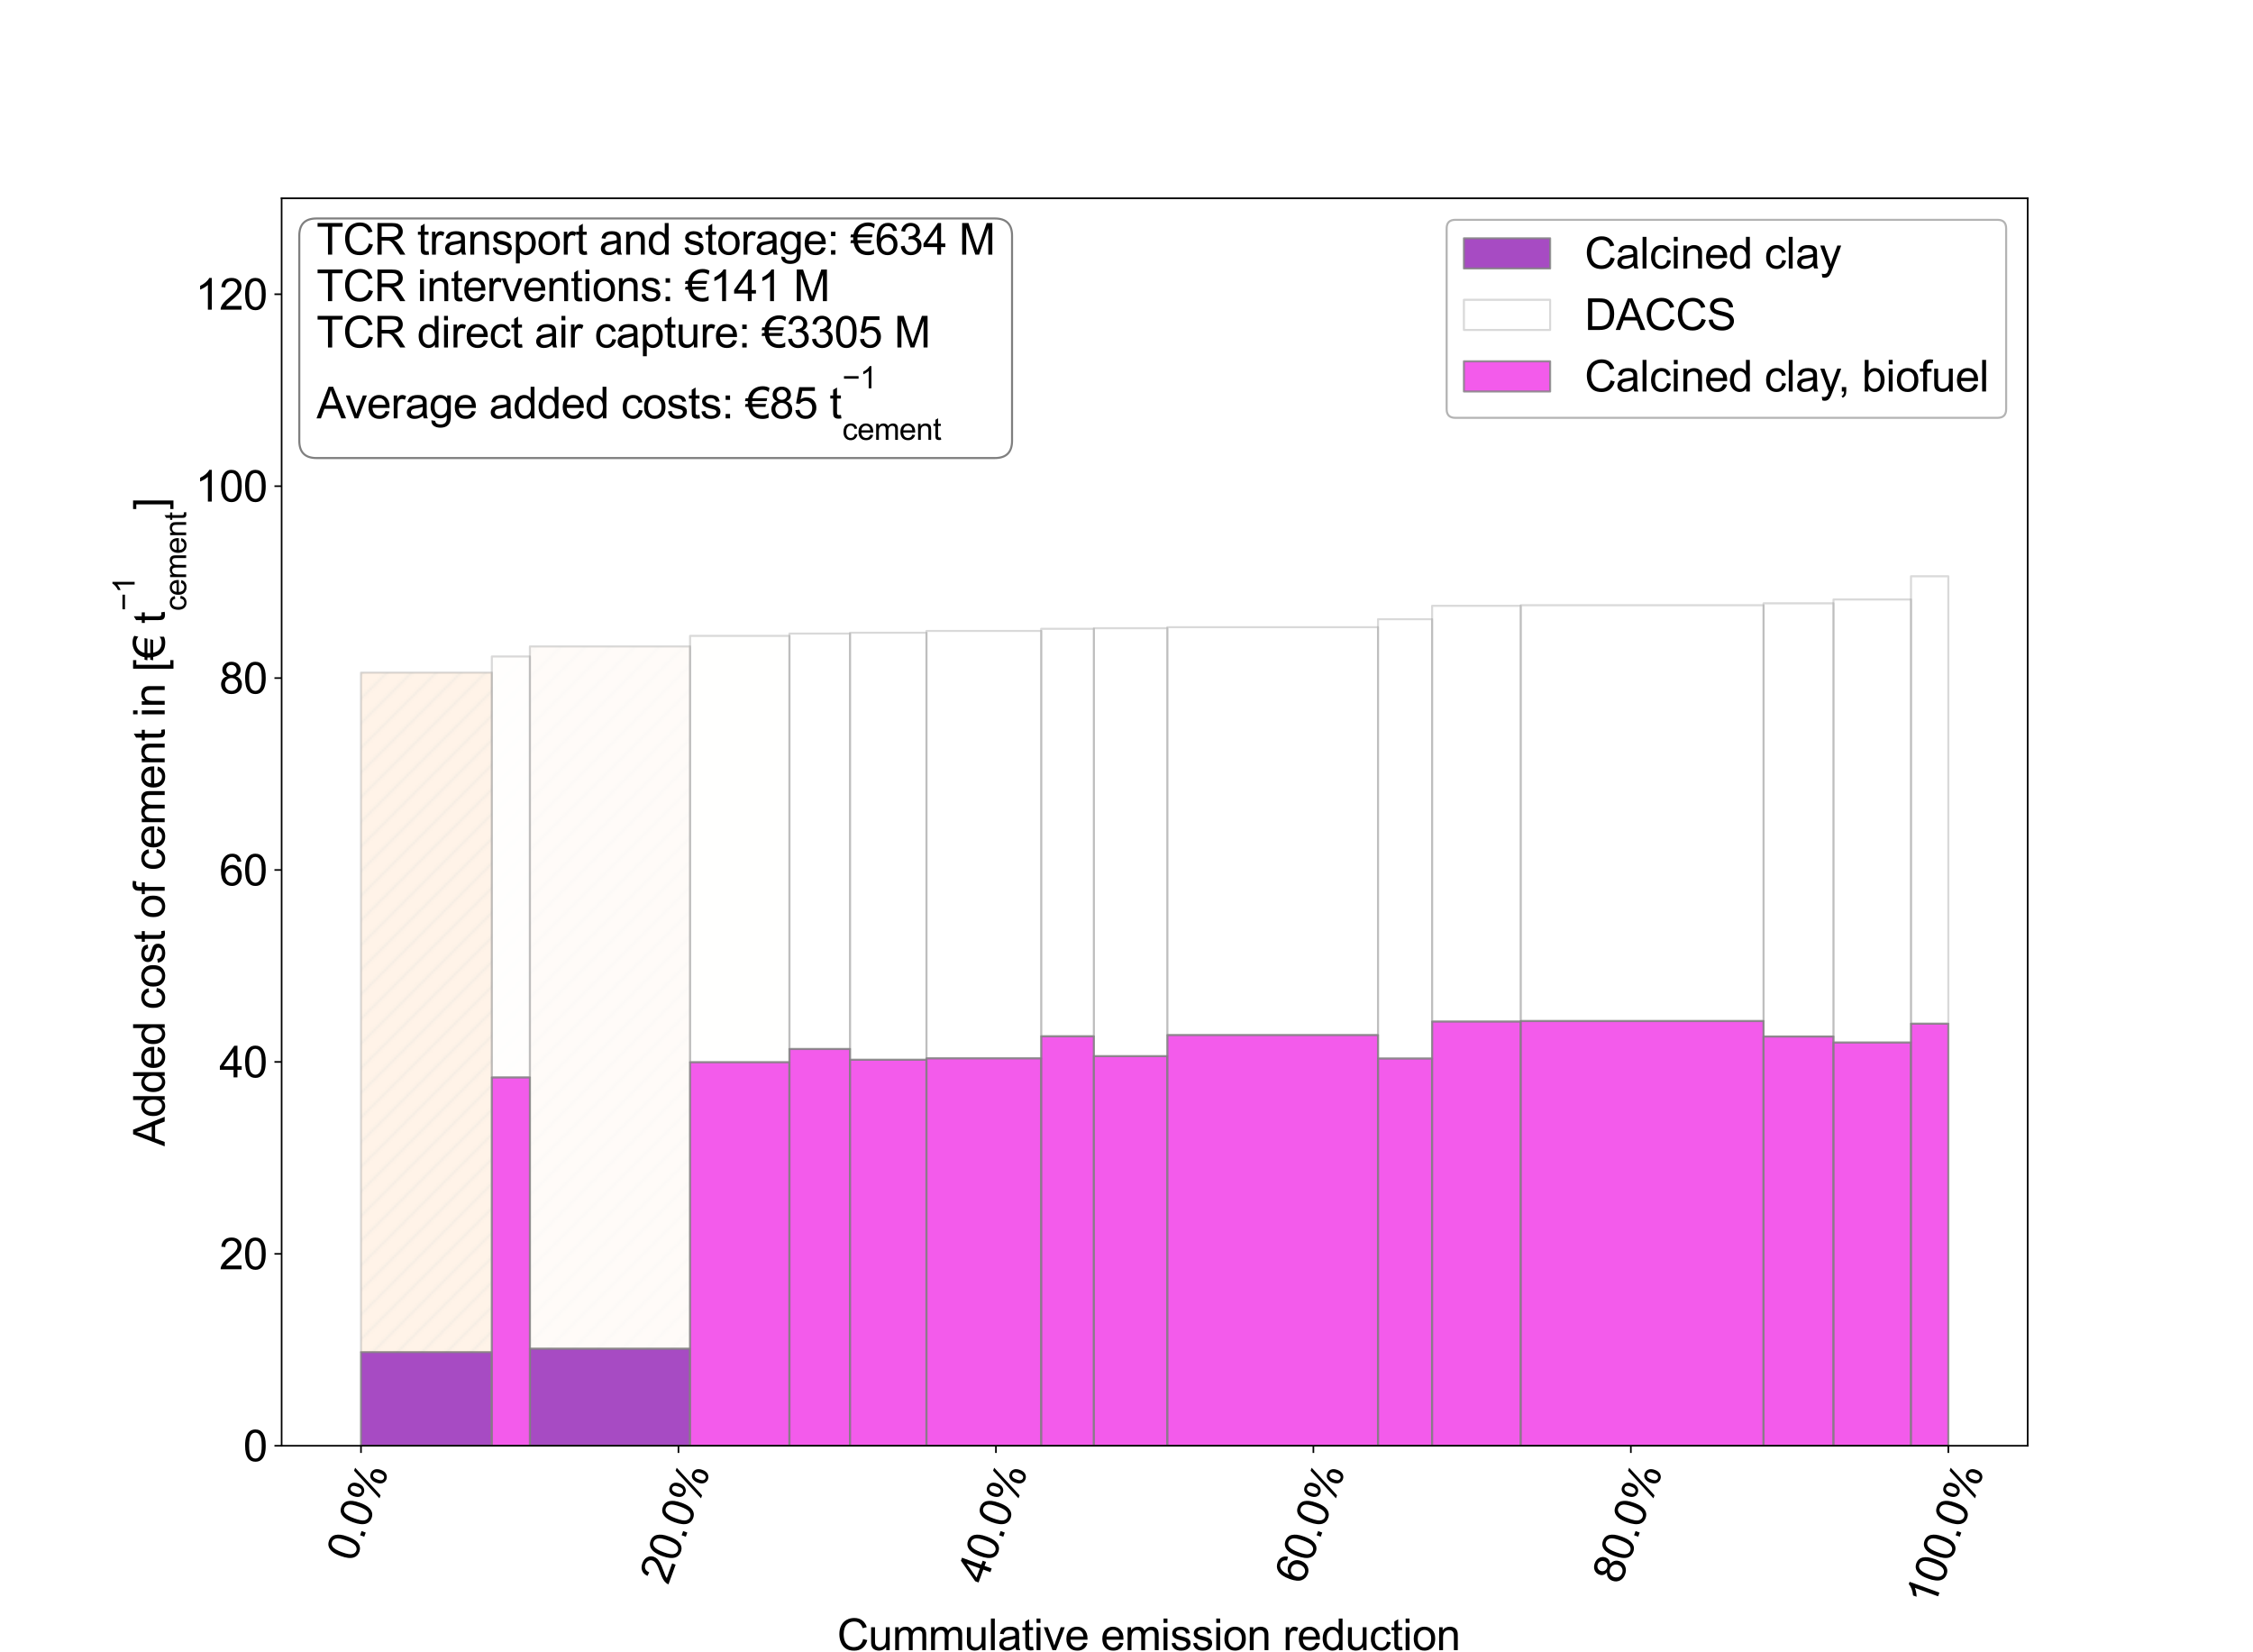 <?xml version="1.0" encoding="utf-8" standalone="no"?>
<!DOCTYPE svg PUBLIC "-//W3C//DTD SVG 1.1//EN"
  "http://www.w3.org/Graphics/SVG/1.1/DTD/svg11.dtd">
<svg xmlns:xlink="http://www.w3.org/1999/xlink" width="1097.28pt" height="804.672pt" viewBox="0 0 1097.28 804.672" xmlns="http://www.w3.org/2000/svg" version="1.1">
 <defs>
  <style type="text/css">*{stroke-linejoin: round; stroke-linecap: butt}</style>
 </defs>
 <g id="figure_1">
  <g id="patch_1">
   <path d="M 0 804.672 
L 1097.28 804.672 
L 1097.28 0 
L 0 0 
L 0 804.672 
z
" style="fill: none"/>
  </g>
  <g id="axes_1">
   <g id="patch_2">
    <path d="M 137.16 704.088 
L 987.552 704.088 
L 987.552 96.561 
L 137.16 96.561 
L 137.16 704.088 
z
" style="fill: none"/>
   </g>
   <g id="patch_3">
    <path d="M 175.814 704.088 
L 239.547 704.088 
L 239.547 658.451 
L 175.814 658.451 
z
" clip-path="url(#p63416caca7)" style="fill: #911eb4; opacity: 0.8; stroke: #808080; stroke-linejoin: miter"/>
   </g>
   <g id="patch_4">
    <path d="M 258.074 704.088 
L 336.092 704.088 
L 336.092 656.805 
L 258.074 656.805 
z
" clip-path="url(#p63416caca7)" style="fill: #911eb4; opacity: 0.8; stroke: #808080; stroke-linejoin: miter"/>
   </g>
   <g id="patch_5">
    <path d="M 175.814 658.451 
L 239.547 658.451 
L 239.547 327.567 
L 175.814 327.567 
z
" clip-path="url(#p63416caca7)" style="fill: url(#h68e47bbf01); opacity: 0.3; stroke: #808080; stroke-linejoin: miter"/>
   </g>
   <g id="patch_6">
    <path d="M 258.074 656.805 
L 336.092 656.805 
L 336.092 314.817 
L 258.074 314.817 
z
" clip-path="url(#p63416caca7)" style="fill: url(#h68e47bbf01); opacity: 0.3; stroke: #808080; stroke-linejoin: miter"/>
   </g>
   <g id="patch_7">
    <path d="M 239.547 704.088 
L 258.074 704.088 
L 258.074 524.713 
L 239.547 524.713 
z
" clip-path="url(#p63416caca7)" style="fill: #f032e6; opacity: 0.8; stroke: #808080; stroke-linejoin: miter"/>
   </g>
   <g id="patch_8">
    <path d="M 336.092 704.088 
L 384.482 704.088 
L 384.482 517.294 
L 336.092 517.294 
z
" clip-path="url(#p63416caca7)" style="fill: #f032e6; opacity: 0.8; stroke: #808080; stroke-linejoin: miter"/>
   </g>
   <g id="patch_9">
    <path d="M 384.482 704.088 
L 413.986 704.088 
L 413.986 510.854 
L 384.482 510.854 
z
" clip-path="url(#p63416caca7)" style="fill: #f032e6; opacity: 0.8; stroke: #808080; stroke-linejoin: miter"/>
   </g>
   <g id="patch_10">
    <path d="M 413.986 704.088 
L 451.229 704.088 
L 451.229 516.107 
L 413.986 516.107 
z
" clip-path="url(#p63416caca7)" style="fill: #f032e6; opacity: 0.8; stroke: #808080; stroke-linejoin: miter"/>
   </g>
   <g id="patch_11">
    <path d="M 451.229 704.088 
L 507.112 704.088 
L 507.112 515.409 
L 451.229 515.409 
z
" clip-path="url(#p63416caca7)" style="fill: #f032e6; opacity: 0.8; stroke: #808080; stroke-linejoin: miter"/>
   </g>
   <g id="patch_12">
    <path d="M 507.112 704.088 
L 532.757 704.088 
L 532.757 504.679 
L 507.112 504.679 
z
" clip-path="url(#p63416caca7)" style="fill: #f032e6; opacity: 0.8; stroke: #808080; stroke-linejoin: miter"/>
   </g>
   <g id="patch_13">
    <path d="M 532.757 704.088 
L 568.539 704.088 
L 568.539 514.353 
L 532.757 514.353 
z
" clip-path="url(#p63416caca7)" style="fill: #f032e6; opacity: 0.8; stroke: #808080; stroke-linejoin: miter"/>
   </g>
   <g id="patch_14">
    <path d="M 568.539 704.088 
L 671.146 704.088 
L 671.146 504.079 
L 568.539 504.079 
z
" clip-path="url(#p63416caca7)" style="fill: #f032e6; opacity: 0.8; stroke: #808080; stroke-linejoin: miter"/>
   </g>
   <g id="patch_15">
    <path d="M 671.146 704.088 
L 697.485 704.088 
L 697.485 515.492 
L 671.146 515.492 
z
" clip-path="url(#p63416caca7)" style="fill: #f032e6; opacity: 0.8; stroke: #808080; stroke-linejoin: miter"/>
   </g>
   <g id="patch_16">
    <path d="M 697.485 704.088 
L 740.646 704.088 
L 740.646 497.489 
L 697.485 497.489 
z
" clip-path="url(#p63416caca7)" style="fill: #f032e6; opacity: 0.8; stroke: #808080; stroke-linejoin: miter"/>
   </g>
   <g id="patch_17">
    <path d="M 740.646 704.088 
L 858.903 704.088 
L 858.903 497.247 
L 740.646 497.247 
z
" clip-path="url(#p63416caca7)" style="fill: #f032e6; opacity: 0.8; stroke: #808080; stroke-linejoin: miter"/>
   </g>
   <g id="patch_18">
    <path d="M 858.903 704.088 
L 892.97 704.088 
L 892.97 504.781 
L 858.903 504.781 
z
" clip-path="url(#p63416caca7)" style="fill: #f032e6; opacity: 0.8; stroke: #808080; stroke-linejoin: miter"/>
   </g>
   <g id="patch_19">
    <path d="M 892.97 704.088 
L 930.714 704.088 
L 930.714 507.699 
L 892.97 507.699 
z
" clip-path="url(#p63416caca7)" style="fill: #f032e6; opacity: 0.8; stroke: #808080; stroke-linejoin: miter"/>
   </g>
   <g id="patch_20">
    <path d="M 930.714 704.088 
L 948.898 704.088 
L 948.898 498.543 
L 930.714 498.543 
z
" clip-path="url(#p63416caca7)" style="fill: #f032e6; opacity: 0.8; stroke: #808080; stroke-linejoin: miter"/>
   </g>
   <g id="patch_21">
    <path d="M 239.547 524.713 
L 258.074 524.713 
L 258.074 319.71 
L 239.547 319.71 
z
" clip-path="url(#p63416caca7)" style="fill: url(#h68e47bbf01); opacity: 0.3; stroke: #808080; stroke-linejoin: miter"/>
   </g>
   <g id="patch_22">
    <path d="M 336.092 517.294 
L 384.482 517.294 
L 384.482 309.659 
L 336.092 309.659 
z
" clip-path="url(#p63416caca7)" style="fill: url(#h68e47bbf01); opacity: 0.3; stroke: #808080; stroke-linejoin: miter"/>
   </g>
   <g id="patch_23">
    <path d="M 384.482 510.854 
L 413.986 510.854 
L 413.986 308.56 
L 384.482 308.56 
z
" clip-path="url(#p63416caca7)" style="fill: url(#h68e47bbf01); opacity: 0.3; stroke: #808080; stroke-linejoin: miter"/>
   </g>
   <g id="patch_24">
    <path d="M 413.986 516.107 
L 451.229 516.107 
L 451.229 308.156 
L 413.986 308.156 
z
" clip-path="url(#p63416caca7)" style="fill: url(#h68e47bbf01); opacity: 0.3; stroke: #808080; stroke-linejoin: miter"/>
   </g>
   <g id="patch_25">
    <path d="M 451.229 515.409 
L 507.112 515.409 
L 507.112 307.273 
L 451.229 307.273 
z
" clip-path="url(#p63416caca7)" style="fill: url(#h68e47bbf01); opacity: 0.3; stroke: #808080; stroke-linejoin: miter"/>
   </g>
   <g id="patch_26">
    <path d="M 507.112 504.679 
L 532.757 504.679 
L 532.757 306.204 
L 507.112 306.204 
z
" clip-path="url(#p63416caca7)" style="fill: url(#h68e47bbf01); opacity: 0.3; stroke: #808080; stroke-linejoin: miter"/>
   </g>
   <g id="patch_27">
    <path d="M 532.757 514.353 
L 568.539 514.353 
L 568.539 305.936 
L 532.757 305.936 
z
" clip-path="url(#p63416caca7)" style="fill: url(#h68e47bbf01); opacity: 0.3; stroke: #808080; stroke-linejoin: miter"/>
   </g>
   <g id="patch_28">
    <path d="M 568.539 504.079 
L 671.146 504.079 
L 671.146 305.445 
L 568.539 305.445 
z
" clip-path="url(#p63416caca7)" style="fill: url(#h68e47bbf01); opacity: 0.3; stroke: #808080; stroke-linejoin: miter"/>
   </g>
   <g id="patch_29">
    <path d="M 671.146 515.492 
L 697.485 515.492 
L 697.485 301.559 
L 671.146 301.559 
z
" clip-path="url(#p63416caca7)" style="fill: url(#h68e47bbf01); opacity: 0.3; stroke: #808080; stroke-linejoin: miter"/>
   </g>
   <g id="patch_30">
    <path d="M 697.485 497.489 
L 740.646 497.489 
L 740.646 295.046 
L 697.485 295.046 
z
" clip-path="url(#p63416caca7)" style="fill: url(#h68e47bbf01); opacity: 0.3; stroke: #808080; stroke-linejoin: miter"/>
   </g>
   <g id="patch_31">
    <path d="M 740.646 497.247 
L 858.903 497.247 
L 858.903 294.739 
L 740.646 294.739 
z
" clip-path="url(#p63416caca7)" style="fill: url(#h68e47bbf01); opacity: 0.3; stroke: #808080; stroke-linejoin: miter"/>
   </g>
   <g id="patch_32">
    <path d="M 858.903 504.781 
L 892.97 504.781 
L 892.97 293.823 
L 858.903 293.823 
z
" clip-path="url(#p63416caca7)" style="fill: url(#h68e47bbf01); opacity: 0.3; stroke: #808080; stroke-linejoin: miter"/>
   </g>
   <g id="patch_33">
    <path d="M 892.97 507.699 
L 930.714 507.699 
L 930.714 291.949 
L 892.97 291.949 
z
" clip-path="url(#p63416caca7)" style="fill: url(#h68e47bbf01); opacity: 0.3; stroke: #808080; stroke-linejoin: miter"/>
   </g>
   <g id="patch_34">
    <path d="M 930.714 498.543 
L 948.898 498.543 
L 948.898 280.639 
L 930.714 280.639 
z
" clip-path="url(#p63416caca7)" style="fill: url(#h68e47bbf01); opacity: 0.3; stroke: #808080; stroke-linejoin: miter"/>
   </g>
   <g id="matplotlib.axis_1">
    <g id="xtick_1">
     <g id="line2d_1">
      <defs>
       <path id="m5bb2eaa122" d="M 0 0 
L 0 3.5 
" style="stroke: #000000; stroke-width: 0.8"/>
      </defs>
      <g>
       <use xlink:href="#m5bb2eaa122" x="175.814" y="704.088" style="stroke: #000000; stroke-width: 0.8"/>
      </g>
     </g>
     <g id="text_1">
      <!-- 0.0% -->
      <g transform="translate(172.73 761.206)rotate(-70)scale(0.21 -0.21)">
       <defs>
        <path id="ArialMT-30" d="M 266 2259 
Q 266 3072 433 3567 
Q 600 4063 929 4331 
Q 1259 4600 1759 4600 
Q 2128 4600 2406 4451 
Q 2684 4303 2865 4023 
Q 3047 3744 3150 3342 
Q 3253 2941 3253 2259 
Q 3253 1453 3087 958 
Q 2922 463 2592 192 
Q 2263 -78 1759 -78 
Q 1097 -78 719 397 
Q 266 969 266 2259 
z
M 844 2259 
Q 844 1131 1108 757 
Q 1372 384 1759 384 
Q 2147 384 2411 759 
Q 2675 1134 2675 2259 
Q 2675 3391 2411 3762 
Q 2147 4134 1753 4134 
Q 1366 4134 1134 3806 
Q 844 3388 844 2259 
z
" transform="scale(0.016)"/>
        <path id="ArialMT-2e" d="M 581 0 
L 581 641 
L 1222 641 
L 1222 0 
L 581 0 
z
" transform="scale(0.016)"/>
        <path id="ArialMT-25" d="M 372 3481 
Q 372 3972 619 4315 
Q 866 4659 1334 4659 
Q 1766 4659 2048 4351 
Q 2331 4044 2331 3447 
Q 2331 2866 2045 2552 
Q 1759 2238 1341 2238 
Q 925 2238 648 2547 
Q 372 2856 372 3481 
z
M 1350 4272 
Q 1141 4272 1002 4090 
Q 863 3909 863 3425 
Q 863 2984 1003 2804 
Q 1144 2625 1350 2625 
Q 1563 2625 1702 2806 
Q 1841 2988 1841 3469 
Q 1841 3913 1700 4092 
Q 1559 4272 1350 4272 
z
M 1353 -169 
L 3859 4659 
L 4316 4659 
L 1819 -169 
L 1353 -169 
z
M 3334 1075 
Q 3334 1569 3581 1911 
Q 3828 2253 4300 2253 
Q 4731 2253 5014 1945 
Q 5297 1638 5297 1041 
Q 5297 459 5011 145 
Q 4725 -169 4303 -169 
Q 3888 -169 3611 142 
Q 3334 453 3334 1075 
z
M 4316 1866 
Q 4103 1866 3964 1684 
Q 3825 1503 3825 1019 
Q 3825 581 3965 400 
Q 4106 219 4313 219 
Q 4528 219 4667 400 
Q 4806 581 4806 1063 
Q 4806 1506 4665 1686 
Q 4525 1866 4316 1866 
z
" transform="scale(0.016)"/>
       </defs>
       <use xlink:href="#ArialMT-30"/>
       <use xlink:href="#ArialMT-2e" x="55.615"/>
       <use xlink:href="#ArialMT-30" x="83.398"/>
       <use xlink:href="#ArialMT-25" x="139.014"/>
      </g>
     </g>
    </g>
    <g id="xtick_2">
     <g id="line2d_2">
      <g>
       <use xlink:href="#m5bb2eaa122" x="330.431" y="704.088" style="stroke: #000000; stroke-width: 0.8"/>
      </g>
     </g>
     <g id="text_2">
      <!-- 20.0% -->
      <g transform="translate(325.35 772.18)rotate(-70)scale(0.21 -0.21)">
       <defs>
        <path id="ArialMT-32" d="M 3222 541 
L 3222 0 
L 194 0 
Q 188 203 259 391 
Q 375 700 629 1000 
Q 884 1300 1366 1694 
Q 2113 2306 2375 2664 
Q 2638 3022 2638 3341 
Q 2638 3675 2398 3904 
Q 2159 4134 1775 4134 
Q 1369 4134 1125 3890 
Q 881 3647 878 3216 
L 300 3275 
Q 359 3922 746 4261 
Q 1134 4600 1788 4600 
Q 2447 4600 2831 4234 
Q 3216 3869 3216 3328 
Q 3216 3053 3103 2787 
Q 2991 2522 2730 2228 
Q 2469 1934 1863 1422 
Q 1356 997 1212 845 
Q 1069 694 975 541 
L 3222 541 
z
" transform="scale(0.016)"/>
       </defs>
       <use xlink:href="#ArialMT-32"/>
       <use xlink:href="#ArialMT-30" x="55.615"/>
       <use xlink:href="#ArialMT-2e" x="111.23"/>
       <use xlink:href="#ArialMT-30" x="139.014"/>
       <use xlink:href="#ArialMT-25" x="194.629"/>
      </g>
     </g>
    </g>
    <g id="xtick_3">
     <g id="line2d_3">
      <g>
       <use xlink:href="#m5bb2eaa122" x="485.048" y="704.088" style="stroke: #000000; stroke-width: 0.8"/>
      </g>
     </g>
     <g id="text_3">
      <!-- 40.0% -->
      <g transform="translate(479.967 772.18)rotate(-70)scale(0.21 -0.21)">
       <defs>
        <path id="ArialMT-34" d="M 2069 0 
L 2069 1097 
L 81 1097 
L 81 1613 
L 2172 4581 
L 2631 4581 
L 2631 1613 
L 3250 1613 
L 3250 1097 
L 2631 1097 
L 2631 0 
L 2069 0 
z
M 2069 1613 
L 2069 3678 
L 634 1613 
L 2069 1613 
z
" transform="scale(0.016)"/>
       </defs>
       <use xlink:href="#ArialMT-34"/>
       <use xlink:href="#ArialMT-30" x="55.615"/>
       <use xlink:href="#ArialMT-2e" x="111.23"/>
       <use xlink:href="#ArialMT-30" x="139.014"/>
       <use xlink:href="#ArialMT-25" x="194.629"/>
      </g>
     </g>
    </g>
    <g id="xtick_4">
     <g id="line2d_4">
      <g>
       <use xlink:href="#m5bb2eaa122" x="639.664" y="704.088" style="stroke: #000000; stroke-width: 0.8"/>
      </g>
     </g>
     <g id="text_4">
      <!-- 60.0% -->
      <g transform="translate(634.584 772.18)rotate(-70)scale(0.21 -0.21)">
       <defs>
        <path id="ArialMT-36" d="M 3184 3459 
L 2625 3416 
Q 2550 3747 2413 3897 
Q 2184 4138 1850 4138 
Q 1581 4138 1378 3988 
Q 1113 3794 959 3422 
Q 806 3050 800 2363 
Q 1003 2672 1297 2822 
Q 1591 2972 1913 2972 
Q 2475 2972 2870 2558 
Q 3266 2144 3266 1488 
Q 3266 1056 3080 686 
Q 2894 316 2569 119 
Q 2244 -78 1831 -78 
Q 1128 -78 684 439 
Q 241 956 241 2144 
Q 241 3472 731 4075 
Q 1159 4600 1884 4600 
Q 2425 4600 2770 4297 
Q 3116 3994 3184 3459 
z
M 888 1484 
Q 888 1194 1011 928 
Q 1134 663 1356 523 
Q 1578 384 1822 384 
Q 2178 384 2434 671 
Q 2691 959 2691 1453 
Q 2691 1928 2437 2201 
Q 2184 2475 1800 2475 
Q 1419 2475 1153 2201 
Q 888 1928 888 1484 
z
" transform="scale(0.016)"/>
       </defs>
       <use xlink:href="#ArialMT-36"/>
       <use xlink:href="#ArialMT-30" x="55.615"/>
       <use xlink:href="#ArialMT-2e" x="111.23"/>
       <use xlink:href="#ArialMT-30" x="139.014"/>
       <use xlink:href="#ArialMT-25" x="194.629"/>
      </g>
     </g>
    </g>
    <g id="xtick_5">
     <g id="line2d_5">
      <g>
       <use xlink:href="#m5bb2eaa122" x="794.281" y="704.088" style="stroke: #000000; stroke-width: 0.8"/>
      </g>
     </g>
     <g id="text_5">
      <!-- 80.0% -->
      <g transform="translate(789.2 772.18)rotate(-70)scale(0.21 -0.21)">
       <defs>
        <path id="ArialMT-38" d="M 1131 2484 
Q 781 2613 612 2850 
Q 444 3088 444 3419 
Q 444 3919 803 4259 
Q 1163 4600 1759 4600 
Q 2359 4600 2725 4251 
Q 3091 3903 3091 3403 
Q 3091 3084 2923 2848 
Q 2756 2613 2416 2484 
Q 2838 2347 3058 2040 
Q 3278 1734 3278 1309 
Q 3278 722 2862 322 
Q 2447 -78 1769 -78 
Q 1091 -78 675 323 
Q 259 725 259 1325 
Q 259 1772 486 2073 
Q 713 2375 1131 2484 
z
M 1019 3438 
Q 1019 3113 1228 2906 
Q 1438 2700 1772 2700 
Q 2097 2700 2305 2904 
Q 2513 3109 2513 3406 
Q 2513 3716 2298 3927 
Q 2084 4138 1766 4138 
Q 1444 4138 1231 3931 
Q 1019 3725 1019 3438 
z
M 838 1322 
Q 838 1081 952 856 
Q 1066 631 1291 507 
Q 1516 384 1775 384 
Q 2178 384 2440 643 
Q 2703 903 2703 1303 
Q 2703 1709 2433 1975 
Q 2163 2241 1756 2241 
Q 1359 2241 1098 1978 
Q 838 1716 838 1322 
z
" transform="scale(0.016)"/>
       </defs>
       <use xlink:href="#ArialMT-38"/>
       <use xlink:href="#ArialMT-30" x="55.615"/>
       <use xlink:href="#ArialMT-2e" x="111.23"/>
       <use xlink:href="#ArialMT-30" x="139.014"/>
       <use xlink:href="#ArialMT-25" x="194.629"/>
      </g>
     </g>
    </g>
    <g id="xtick_6">
     <g id="line2d_6">
      <g>
       <use xlink:href="#m5bb2eaa122" x="948.898" y="704.088" style="stroke: #000000; stroke-width: 0.8"/>
      </g>
     </g>
     <g id="text_6">
      <!-- 100.0% -->
      <g transform="translate(941.82 783.154)rotate(-70)scale(0.21 -0.21)">
       <defs>
        <path id="ArialMT-31" d="M 2384 0 
L 1822 0 
L 1822 3584 
Q 1619 3391 1289 3197 
Q 959 3003 697 2906 
L 697 3450 
Q 1169 3672 1522 3987 
Q 1875 4303 2022 4600 
L 2384 4600 
L 2384 0 
z
" transform="scale(0.016)"/>
       </defs>
       <use xlink:href="#ArialMT-31"/>
       <use xlink:href="#ArialMT-30" x="55.615"/>
       <use xlink:href="#ArialMT-30" x="111.23"/>
       <use xlink:href="#ArialMT-2e" x="166.846"/>
       <use xlink:href="#ArialMT-30" x="194.629"/>
       <use xlink:href="#ArialMT-25" x="250.244"/>
      </g>
     </g>
    </g>
    <g id="text_7">
     <!-- Cummulative emission reduction  -->
     <g transform="translate(407.721 803.612)scale(0.21 -0.21)">
      <defs>
       <path id="ArialMT-43" d="M 3763 1606 
L 4369 1453 
Q 4178 706 3683 314 
Q 3188 -78 2472 -78 
Q 1731 -78 1267 223 
Q 803 525 561 1097 
Q 319 1669 319 2325 
Q 319 3041 592 3573 
Q 866 4106 1370 4382 
Q 1875 4659 2481 4659 
Q 3169 4659 3637 4309 
Q 4106 3959 4291 3325 
L 3694 3184 
Q 3534 3684 3231 3912 
Q 2928 4141 2469 4141 
Q 1941 4141 1586 3887 
Q 1231 3634 1087 3207 
Q 944 2781 944 2328 
Q 944 1744 1114 1308 
Q 1284 872 1643 656 
Q 2003 441 2422 441 
Q 2931 441 3284 734 
Q 3638 1028 3763 1606 
z
" transform="scale(0.016)"/>
       <path id="ArialMT-75" d="M 2597 0 
L 2597 488 
Q 2209 -75 1544 -75 
Q 1250 -75 995 37 
Q 741 150 617 320 
Q 494 491 444 738 
Q 409 903 409 1263 
L 409 3319 
L 972 3319 
L 972 1478 
Q 972 1038 1006 884 
Q 1059 663 1231 536 
Q 1403 409 1656 409 
Q 1909 409 2131 539 
Q 2353 669 2445 892 
Q 2538 1116 2538 1541 
L 2538 3319 
L 3100 3319 
L 3100 0 
L 2597 0 
z
" transform="scale(0.016)"/>
       <path id="ArialMT-6d" d="M 422 0 
L 422 3319 
L 925 3319 
L 925 2853 
Q 1081 3097 1340 3245 
Q 1600 3394 1931 3394 
Q 2300 3394 2536 3241 
Q 2772 3088 2869 2813 
Q 3263 3394 3894 3394 
Q 4388 3394 4653 3120 
Q 4919 2847 4919 2278 
L 4919 0 
L 4359 0 
L 4359 2091 
Q 4359 2428 4304 2576 
Q 4250 2725 4106 2815 
Q 3963 2906 3769 2906 
Q 3419 2906 3187 2673 
Q 2956 2441 2956 1928 
L 2956 0 
L 2394 0 
L 2394 2156 
Q 2394 2531 2256 2718 
Q 2119 2906 1806 2906 
Q 1569 2906 1367 2781 
Q 1166 2656 1075 2415 
Q 984 2175 984 1722 
L 984 0 
L 422 0 
z
" transform="scale(0.016)"/>
       <path id="ArialMT-6c" d="M 409 0 
L 409 4581 
L 972 4581 
L 972 0 
L 409 0 
z
" transform="scale(0.016)"/>
       <path id="ArialMT-61" d="M 2588 409 
Q 2275 144 1986 34 
Q 1697 -75 1366 -75 
Q 819 -75 525 192 
Q 231 459 231 875 
Q 231 1119 342 1320 
Q 453 1522 633 1644 
Q 813 1766 1038 1828 
Q 1203 1872 1538 1913 
Q 2219 1994 2541 2106 
Q 2544 2222 2544 2253 
Q 2544 2597 2384 2738 
Q 2169 2928 1744 2928 
Q 1347 2928 1158 2789 
Q 969 2650 878 2297 
L 328 2372 
Q 403 2725 575 2942 
Q 747 3159 1072 3276 
Q 1397 3394 1825 3394 
Q 2250 3394 2515 3294 
Q 2781 3194 2906 3042 
Q 3031 2891 3081 2659 
Q 3109 2516 3109 2141 
L 3109 1391 
Q 3109 606 3145 398 
Q 3181 191 3288 0 
L 2700 0 
Q 2613 175 2588 409 
z
M 2541 1666 
Q 2234 1541 1622 1453 
Q 1275 1403 1131 1340 
Q 988 1278 909 1158 
Q 831 1038 831 891 
Q 831 666 1001 516 
Q 1172 366 1500 366 
Q 1825 366 2078 508 
Q 2331 650 2450 897 
Q 2541 1088 2541 1459 
L 2541 1666 
z
" transform="scale(0.016)"/>
       <path id="ArialMT-74" d="M 1650 503 
L 1731 6 
Q 1494 -44 1306 -44 
Q 1000 -44 831 53 
Q 663 150 594 308 
Q 525 466 525 972 
L 525 2881 
L 113 2881 
L 113 3319 
L 525 3319 
L 525 4141 
L 1084 4478 
L 1084 3319 
L 1650 3319 
L 1650 2881 
L 1084 2881 
L 1084 941 
Q 1084 700 1114 631 
Q 1144 563 1211 522 
Q 1278 481 1403 481 
Q 1497 481 1650 503 
z
" transform="scale(0.016)"/>
       <path id="ArialMT-69" d="M 425 3934 
L 425 4581 
L 988 4581 
L 988 3934 
L 425 3934 
z
M 425 0 
L 425 3319 
L 988 3319 
L 988 0 
L 425 0 
z
" transform="scale(0.016)"/>
       <path id="ArialMT-76" d="M 1344 0 
L 81 3319 
L 675 3319 
L 1388 1331 
Q 1503 1009 1600 663 
Q 1675 925 1809 1294 
L 2547 3319 
L 3125 3319 
L 1869 0 
L 1344 0 
z
" transform="scale(0.016)"/>
       <path id="ArialMT-65" d="M 2694 1069 
L 3275 997 
Q 3138 488 2766 206 
Q 2394 -75 1816 -75 
Q 1088 -75 661 373 
Q 234 822 234 1631 
Q 234 2469 665 2931 
Q 1097 3394 1784 3394 
Q 2450 3394 2872 2941 
Q 3294 2488 3294 1666 
Q 3294 1616 3291 1516 
L 816 1516 
Q 847 969 1125 678 
Q 1403 388 1819 388 
Q 2128 388 2347 550 
Q 2566 713 2694 1069 
z
M 847 1978 
L 2700 1978 
Q 2663 2397 2488 2606 
Q 2219 2931 1791 2931 
Q 1403 2931 1139 2672 
Q 875 2413 847 1978 
z
" transform="scale(0.016)"/>
       <path id="ArialMT-20" transform="scale(0.016)"/>
       <path id="ArialMT-73" d="M 197 991 
L 753 1078 
Q 800 744 1014 566 
Q 1228 388 1613 388 
Q 2000 388 2187 545 
Q 2375 703 2375 916 
Q 2375 1106 2209 1216 
Q 2094 1291 1634 1406 
Q 1016 1563 777 1677 
Q 538 1791 414 1992 
Q 291 2194 291 2438 
Q 291 2659 392 2848 
Q 494 3038 669 3163 
Q 800 3259 1026 3326 
Q 1253 3394 1513 3394 
Q 1903 3394 2198 3281 
Q 2494 3169 2634 2976 
Q 2775 2784 2828 2463 
L 2278 2388 
Q 2241 2644 2061 2787 
Q 1881 2931 1553 2931 
Q 1166 2931 1000 2803 
Q 834 2675 834 2503 
Q 834 2394 903 2306 
Q 972 2216 1119 2156 
Q 1203 2125 1616 2013 
Q 2213 1853 2448 1751 
Q 2684 1650 2818 1456 
Q 2953 1263 2953 975 
Q 2953 694 2789 445 
Q 2625 197 2315 61 
Q 2006 -75 1616 -75 
Q 969 -75 630 194 
Q 291 463 197 991 
z
" transform="scale(0.016)"/>
       <path id="ArialMT-6f" d="M 213 1659 
Q 213 2581 725 3025 
Q 1153 3394 1769 3394 
Q 2453 3394 2887 2945 
Q 3322 2497 3322 1706 
Q 3322 1066 3130 698 
Q 2938 331 2570 128 
Q 2203 -75 1769 -75 
Q 1072 -75 642 372 
Q 213 819 213 1659 
z
M 791 1659 
Q 791 1022 1069 705 
Q 1347 388 1769 388 
Q 2188 388 2466 706 
Q 2744 1025 2744 1678 
Q 2744 2294 2464 2611 
Q 2184 2928 1769 2928 
Q 1347 2928 1069 2612 
Q 791 2297 791 1659 
z
" transform="scale(0.016)"/>
       <path id="ArialMT-6e" d="M 422 0 
L 422 3319 
L 928 3319 
L 928 2847 
Q 1294 3394 1984 3394 
Q 2284 3394 2536 3286 
Q 2788 3178 2913 3003 
Q 3038 2828 3088 2588 
Q 3119 2431 3119 2041 
L 3119 0 
L 2556 0 
L 2556 2019 
Q 2556 2363 2490 2533 
Q 2425 2703 2258 2804 
Q 2091 2906 1866 2906 
Q 1506 2906 1245 2678 
Q 984 2450 984 1813 
L 984 0 
L 422 0 
z
" transform="scale(0.016)"/>
       <path id="ArialMT-72" d="M 416 0 
L 416 3319 
L 922 3319 
L 922 2816 
Q 1116 3169 1280 3281 
Q 1444 3394 1641 3394 
Q 1925 3394 2219 3213 
L 2025 2691 
Q 1819 2813 1613 2813 
Q 1428 2813 1281 2702 
Q 1134 2591 1072 2394 
Q 978 2094 978 1738 
L 978 0 
L 416 0 
z
" transform="scale(0.016)"/>
       <path id="ArialMT-64" d="M 2575 0 
L 2575 419 
Q 2259 -75 1647 -75 
Q 1250 -75 917 144 
Q 584 363 401 755 
Q 219 1147 219 1656 
Q 219 2153 384 2558 
Q 550 2963 881 3178 
Q 1213 3394 1622 3394 
Q 1922 3394 2156 3267 
Q 2391 3141 2538 2938 
L 2538 4581 
L 3097 4581 
L 3097 0 
L 2575 0 
z
M 797 1656 
Q 797 1019 1065 703 
Q 1334 388 1700 388 
Q 2069 388 2326 689 
Q 2584 991 2584 1609 
Q 2584 2291 2321 2609 
Q 2059 2928 1675 2928 
Q 1300 2928 1048 2622 
Q 797 2316 797 1656 
z
" transform="scale(0.016)"/>
       <path id="ArialMT-63" d="M 2588 1216 
L 3141 1144 
Q 3050 572 2676 248 
Q 2303 -75 1759 -75 
Q 1078 -75 664 370 
Q 250 816 250 1647 
Q 250 2184 428 2587 
Q 606 2991 970 3192 
Q 1334 3394 1763 3394 
Q 2303 3394 2647 3120 
Q 2991 2847 3088 2344 
L 2541 2259 
Q 2463 2594 2264 2762 
Q 2066 2931 1784 2931 
Q 1359 2931 1093 2626 
Q 828 2322 828 1663 
Q 828 994 1084 691 
Q 1341 388 1753 388 
Q 2084 388 2306 591 
Q 2528 794 2588 1216 
z
" transform="scale(0.016)"/>
      </defs>
      <use xlink:href="#ArialMT-43"/>
      <use xlink:href="#ArialMT-75" x="72.217"/>
      <use xlink:href="#ArialMT-6d" x="127.832"/>
      <use xlink:href="#ArialMT-6d" x="211.133"/>
      <use xlink:href="#ArialMT-75" x="294.434"/>
      <use xlink:href="#ArialMT-6c" x="350.049"/>
      <use xlink:href="#ArialMT-61" x="372.266"/>
      <use xlink:href="#ArialMT-74" x="427.881"/>
      <use xlink:href="#ArialMT-69" x="455.664"/>
      <use xlink:href="#ArialMT-76" x="477.881"/>
      <use xlink:href="#ArialMT-65" x="527.881"/>
      <use xlink:href="#ArialMT-20" x="583.496"/>
      <use xlink:href="#ArialMT-65" x="611.279"/>
      <use xlink:href="#ArialMT-6d" x="666.895"/>
      <use xlink:href="#ArialMT-69" x="750.195"/>
      <use xlink:href="#ArialMT-73" x="772.412"/>
      <use xlink:href="#ArialMT-73" x="822.412"/>
      <use xlink:href="#ArialMT-69" x="872.412"/>
      <use xlink:href="#ArialMT-6f" x="894.629"/>
      <use xlink:href="#ArialMT-6e" x="950.244"/>
      <use xlink:href="#ArialMT-20" x="1005.859"/>
      <use xlink:href="#ArialMT-72" x="1033.643"/>
      <use xlink:href="#ArialMT-65" x="1066.943"/>
      <use xlink:href="#ArialMT-64" x="1122.559"/>
      <use xlink:href="#ArialMT-75" x="1178.174"/>
      <use xlink:href="#ArialMT-63" x="1233.789"/>
      <use xlink:href="#ArialMT-74" x="1283.789"/>
      <use xlink:href="#ArialMT-69" x="1311.572"/>
      <use xlink:href="#ArialMT-6f" x="1333.789"/>
      <use xlink:href="#ArialMT-6e" x="1389.404"/>
      <use xlink:href="#ArialMT-20" x="1445.02"/>
     </g>
    </g>
   </g>
   <g id="matplotlib.axis_2">
    <g id="ytick_1">
     <g id="line2d_7">
      <defs>
       <path id="m668d472cd6" d="M 0 0 
L -3.5 0 
" style="stroke: #000000; stroke-width: 0.8"/>
      </defs>
      <g>
       <use xlink:href="#m668d472cd6" x="137.16" y="704.088" style="stroke: #000000; stroke-width: 0.8"/>
      </g>
     </g>
     <g id="text_8">
      <!-- 0 -->
      <g transform="translate(118.482 711.604)scale(0.21 -0.21)">
       <use xlink:href="#ArialMT-30"/>
      </g>
     </g>
    </g>
    <g id="ytick_2">
     <g id="line2d_8">
      <g>
       <use xlink:href="#m668d472cd6" x="137.16" y="610.622" style="stroke: #000000; stroke-width: 0.8"/>
      </g>
     </g>
     <g id="text_9">
      <!-- 20 -->
      <g transform="translate(106.804 618.138)scale(0.21 -0.21)">
       <use xlink:href="#ArialMT-32"/>
       <use xlink:href="#ArialMT-30" x="55.615"/>
      </g>
     </g>
    </g>
    <g id="ytick_3">
     <g id="line2d_9">
      <g>
       <use xlink:href="#m668d472cd6" x="137.16" y="517.157" style="stroke: #000000; stroke-width: 0.8"/>
      </g>
     </g>
     <g id="text_10">
      <!-- 40 -->
      <g transform="translate(106.804 524.672)scale(0.21 -0.21)">
       <use xlink:href="#ArialMT-34"/>
       <use xlink:href="#ArialMT-30" x="55.615"/>
      </g>
     </g>
    </g>
    <g id="ytick_4">
     <g id="line2d_10">
      <g>
       <use xlink:href="#m668d472cd6" x="137.16" y="423.691" style="stroke: #000000; stroke-width: 0.8"/>
      </g>
     </g>
     <g id="text_11">
      <!-- 60 -->
      <g transform="translate(106.804 431.206)scale(0.21 -0.21)">
       <use xlink:href="#ArialMT-36"/>
       <use xlink:href="#ArialMT-30" x="55.615"/>
      </g>
     </g>
    </g>
    <g id="ytick_5">
     <g id="line2d_11">
      <g>
       <use xlink:href="#m668d472cd6" x="137.16" y="330.225" style="stroke: #000000; stroke-width: 0.8"/>
      </g>
     </g>
     <g id="text_12">
      <!-- 80 -->
      <g transform="translate(106.804 337.741)scale(0.21 -0.21)">
       <use xlink:href="#ArialMT-38"/>
       <use xlink:href="#ArialMT-30" x="55.615"/>
      </g>
     </g>
    </g>
    <g id="ytick_6">
     <g id="line2d_12">
      <g>
       <use xlink:href="#m668d472cd6" x="137.16" y="236.759" style="stroke: #000000; stroke-width: 0.8"/>
      </g>
     </g>
     <g id="text_13">
      <!-- 100 -->
      <g transform="translate(95.126 244.275)scale(0.21 -0.21)">
       <use xlink:href="#ArialMT-31"/>
       <use xlink:href="#ArialMT-30" x="55.615"/>
       <use xlink:href="#ArialMT-30" x="111.23"/>
      </g>
     </g>
    </g>
    <g id="ytick_7">
     <g id="line2d_13">
      <g>
       <use xlink:href="#m668d472cd6" x="137.16" y="143.294" style="stroke: #000000; stroke-width: 0.8"/>
      </g>
     </g>
     <g id="text_14">
      <!-- 120 -->
      <g transform="translate(95.126 150.809)scale(0.21 -0.21)">
       <use xlink:href="#ArialMT-31"/>
       <use xlink:href="#ArialMT-32" x="55.615"/>
       <use xlink:href="#ArialMT-30" x="111.23"/>
      </g>
     </g>
    </g>
    <g id="text_15">
     <!-- Added cost of cement in [$€$ $t^{{-1}}_{cement}$] -->
     <g transform="translate(80.416 558.244)rotate(-90)scale(0.21 -0.21)">
      <defs>
       <path id="ArialMT-41" d="M -9 0 
L 1750 4581 
L 2403 4581 
L 4278 0 
L 3588 0 
L 3053 1388 
L 1138 1388 
L 634 0 
L -9 0 
z
M 1313 1881 
L 2866 1881 
L 2388 3150 
Q 2169 3728 2063 4100 
Q 1975 3659 1816 3225 
L 1313 1881 
z
" transform="scale(0.016)"/>
       <path id="ArialMT-66" d="M 556 0 
L 556 2881 
L 59 2881 
L 59 3319 
L 556 3319 
L 556 3672 
Q 556 4006 616 4169 
Q 697 4388 901 4523 
Q 1106 4659 1475 4659 
Q 1713 4659 2000 4603 
L 1916 4113 
Q 1741 4144 1584 4144 
Q 1328 4144 1222 4034 
Q 1116 3925 1116 3625 
L 1116 3319 
L 1763 3319 
L 1763 2881 
L 1116 2881 
L 1116 0 
L 556 0 
z
" transform="scale(0.016)"/>
       <path id="ArialMT-5b" d="M 434 -1272 
L 434 4581 
L 1675 4581 
L 1675 4116 
L 997 4116 
L 997 -806 
L 1675 -806 
L 1675 -1272 
L 434 -1272 
z
" transform="scale(0.016)"/>
       <path id="ArialMT-20ac" d="M 2469 4141 
Q 1944 4141 1588 3888 
Q 1375 3738 1203 3463 
Q 1028 3178 997 2922 
L 3128 2922 
L 3044 2503 
L 947 2503 
Q 944 2438 944 2378 
Q 944 2138 947 2091 
L 2959 2091 
L 2872 1672 
L 1013 1672 
Q 1144 956 1644 656 
Q 2003 441 2422 441 
Q 3006 441 3334 747 
L 3334 103 
Q 2944 -78 2472 -78 
Q 1059 -78 563 1097 
Q 463 1334 391 1672 
L -88 1672 
L 0 2091 
L 328 2091 
Q 319 2222 319 2375 
Q 319 2438 322 2503 
L -88 2503 
L 0 2922 
L 363 2922 
Q 556 3941 1372 4384 
Q 1875 4659 2481 4659 
Q 3063 4659 3459 4406 
L 3334 3825 
Q 2953 4141 2469 4141 
z
" transform="scale(0.016)"/>
       <path id="ArialMT-2212" d="M 3381 1997 
L 356 1997 
L 356 2522 
L 3381 2522 
L 3381 1997 
z
" transform="scale(0.016)"/>
       <path id="ArialMT-5d" d="M 1363 -1272 
L 122 -1272 
L 122 -806 
L 800 -806 
L 800 4116 
L 122 4116 
L 122 4581 
L 1363 4581 
L 1363 -1272 
z
" transform="scale(0.016)"/>
      </defs>
      <use xlink:href="#ArialMT-41" transform="translate(0 0.994)"/>
      <use xlink:href="#ArialMT-64" transform="translate(66.699 0.994)"/>
      <use xlink:href="#ArialMT-64" transform="translate(122.314 0.994)"/>
      <use xlink:href="#ArialMT-65" transform="translate(177.93 0.994)"/>
      <use xlink:href="#ArialMT-64" transform="translate(233.545 0.994)"/>
      <use xlink:href="#ArialMT-20" transform="translate(289.16 0.994)"/>
      <use xlink:href="#ArialMT-63" transform="translate(316.943 0.994)"/>
      <use xlink:href="#ArialMT-6f" transform="translate(366.943 0.994)"/>
      <use xlink:href="#ArialMT-73" transform="translate(422.559 0.994)"/>
      <use xlink:href="#ArialMT-74" transform="translate(472.559 0.994)"/>
      <use xlink:href="#ArialMT-20" transform="translate(500.342 0.994)"/>
      <use xlink:href="#ArialMT-6f" transform="translate(528.125 0.994)"/>
      <use xlink:href="#ArialMT-66" transform="translate(583.74 0.994)"/>
      <use xlink:href="#ArialMT-20" transform="translate(611.523 0.994)"/>
      <use xlink:href="#ArialMT-63" transform="translate(639.307 0.994)"/>
      <use xlink:href="#ArialMT-65" transform="translate(689.307 0.994)"/>
      <use xlink:href="#ArialMT-6d" transform="translate(744.922 0.994)"/>
      <use xlink:href="#ArialMT-65" transform="translate(828.223 0.994)"/>
      <use xlink:href="#ArialMT-6e" transform="translate(883.838 0.994)"/>
      <use xlink:href="#ArialMT-74" transform="translate(939.453 0.994)"/>
      <use xlink:href="#ArialMT-20" transform="translate(967.236 0.994)"/>
      <use xlink:href="#ArialMT-69" transform="translate(995.02 0.994)"/>
      <use xlink:href="#ArialMT-6e" transform="translate(1017.236 0.994)"/>
      <use xlink:href="#ArialMT-20" transform="translate(1072.852 0.994)"/>
      <use xlink:href="#ArialMT-5b" transform="translate(1100.635 0.994)"/>
      <use xlink:href="#ArialMT-20ac" transform="translate(1128.418 0.994)"/>
      <use xlink:href="#ArialMT-20" transform="translate(1184.033 0.994)"/>
      <use xlink:href="#ArialMT-74" transform="translate(1211.816 0.994)"/>
      <use xlink:href="#ArialMT-2212" transform="translate(1241.342 70.688)scale(0.7)"/>
      <use xlink:href="#ArialMT-31" transform="translate(1282.221 70.688)scale(0.7)"/>
      <use xlink:href="#ArialMT-63" transform="translate(1241.342 -48.788)scale(0.7)"/>
      <use xlink:href="#ArialMT-65" transform="translate(1276.342 -48.788)scale(0.7)"/>
      <use xlink:href="#ArialMT-6d" transform="translate(1315.273 -48.788)scale(0.7)"/>
      <use xlink:href="#ArialMT-65" transform="translate(1373.583 -48.788)scale(0.7)"/>
      <use xlink:href="#ArialMT-6e" transform="translate(1412.514 -48.788)scale(0.7)"/>
      <use xlink:href="#ArialMT-74" transform="translate(1451.444 -48.788)scale(0.7)"/>
      <use xlink:href="#ArialMT-5d" transform="translate(1475.871 0.994)"/>
     </g>
    </g>
   </g>
   <g id="patch_35">
    <path d="M 137.16 704.088 
L 137.16 96.561 
" style="fill: none; stroke: #000000; stroke-width: 0.8; stroke-linejoin: miter; stroke-linecap: square"/>
   </g>
   <g id="patch_36">
    <path d="M 987.552 704.088 
L 987.552 96.561 
" style="fill: none; stroke: #000000; stroke-width: 0.8; stroke-linejoin: miter; stroke-linecap: square"/>
   </g>
   <g id="patch_37">
    <path d="M 137.16 704.088 
L 987.552 704.088 
" style="fill: none; stroke: #000000; stroke-width: 0.8; stroke-linejoin: miter; stroke-linecap: square"/>
   </g>
   <g id="patch_38">
    <path d="M 137.16 96.561 
L 987.552 96.561 
" style="fill: none; stroke: #000000; stroke-width: 0.8; stroke-linejoin: miter; stroke-linecap: square"/>
   </g>
   <g id="text_16">
    <g id="patch_39">
     <path d="M 154.168 223.071 
L 484.498 223.071 
Q 492.898 223.071 492.898 214.671 
L 492.898 114.801 
Q 492.898 106.401 484.498 106.401 
L 154.168 106.401 
Q 145.768 106.401 145.768 114.801 
L 145.768 214.671 
Q 145.768 223.071 154.168 223.071 
z
" style="fill: #ffffff; opacity: 0.5; stroke: #000000; stroke-linejoin: miter"/>
    </g>
    <!-- TCR transport and storage: $€$634 $M$ -->
    <g transform="translate(154.168 124.041)scale(0.21 -0.21)">
     <defs>
      <path id="ArialMT-54" d="M 1659 0 
L 1659 4041 
L 150 4041 
L 150 4581 
L 3781 4581 
L 3781 4041 
L 2266 4041 
L 2266 0 
L 1659 0 
z
" transform="scale(0.016)"/>
      <path id="ArialMT-52" d="M 503 0 
L 503 4581 
L 2534 4581 
Q 3147 4581 3465 4457 
Q 3784 4334 3975 4021 
Q 4166 3709 4166 3331 
Q 4166 2844 3850 2509 
Q 3534 2175 2875 2084 
Q 3116 1969 3241 1856 
Q 3506 1613 3744 1247 
L 4541 0 
L 3778 0 
L 3172 953 
Q 2906 1366 2734 1584 
Q 2563 1803 2427 1890 
Q 2291 1978 2150 2013 
Q 2047 2034 1813 2034 
L 1109 2034 
L 1109 0 
L 503 0 
z
M 1109 2559 
L 2413 2559 
Q 2828 2559 3062 2645 
Q 3297 2731 3419 2920 
Q 3541 3109 3541 3331 
Q 3541 3656 3305 3865 
Q 3069 4075 2559 4075 
L 1109 4075 
L 1109 2559 
z
" transform="scale(0.016)"/>
      <path id="ArialMT-70" d="M 422 -1272 
L 422 3319 
L 934 3319 
L 934 2888 
Q 1116 3141 1344 3267 
Q 1572 3394 1897 3394 
Q 2322 3394 2647 3175 
Q 2972 2956 3137 2557 
Q 3303 2159 3303 1684 
Q 3303 1175 3120 767 
Q 2938 359 2589 142 
Q 2241 -75 1856 -75 
Q 1575 -75 1351 44 
Q 1128 163 984 344 
L 984 -1272 
L 422 -1272 
z
M 931 1641 
Q 931 1000 1190 694 
Q 1450 388 1819 388 
Q 2194 388 2461 705 
Q 2728 1022 2728 1688 
Q 2728 2322 2467 2637 
Q 2206 2953 1844 2953 
Q 1484 2953 1207 2617 
Q 931 2281 931 1641 
z
" transform="scale(0.016)"/>
      <path id="ArialMT-67" d="M 319 -275 
L 866 -356 
Q 900 -609 1056 -725 
Q 1266 -881 1628 -881 
Q 2019 -881 2231 -725 
Q 2444 -569 2519 -288 
Q 2563 -116 2559 434 
Q 2191 0 1641 0 
Q 956 0 581 494 
Q 206 988 206 1678 
Q 206 2153 378 2554 
Q 550 2956 876 3175 
Q 1203 3394 1644 3394 
Q 2231 3394 2613 2919 
L 2613 3319 
L 3131 3319 
L 3131 450 
Q 3131 -325 2973 -648 
Q 2816 -972 2473 -1159 
Q 2131 -1347 1631 -1347 
Q 1038 -1347 672 -1080 
Q 306 -813 319 -275 
z
M 784 1719 
Q 784 1066 1043 766 
Q 1303 466 1694 466 
Q 2081 466 2343 764 
Q 2606 1063 2606 1700 
Q 2606 2309 2336 2618 
Q 2066 2928 1684 2928 
Q 1309 2928 1046 2623 
Q 784 2319 784 1719 
z
" transform="scale(0.016)"/>
      <path id="ArialMT-3a" d="M 578 2678 
L 578 3319 
L 1219 3319 
L 1219 2678 
L 578 2678 
z
M 578 0 
L 578 641 
L 1219 641 
L 1219 0 
L 578 0 
z
" transform="scale(0.016)"/>
      <path id="ArialMT-33" d="M 269 1209 
L 831 1284 
Q 928 806 1161 595 
Q 1394 384 1728 384 
Q 2125 384 2398 659 
Q 2672 934 2672 1341 
Q 2672 1728 2419 1979 
Q 2166 2231 1775 2231 
Q 1616 2231 1378 2169 
L 1441 2663 
Q 1497 2656 1531 2656 
Q 1891 2656 2178 2843 
Q 2466 3031 2466 3422 
Q 2466 3731 2256 3934 
Q 2047 4138 1716 4138 
Q 1388 4138 1169 3931 
Q 950 3725 888 3313 
L 325 3413 
Q 428 3978 793 4289 
Q 1159 4600 1703 4600 
Q 2078 4600 2393 4439 
Q 2709 4278 2876 4000 
Q 3044 3722 3044 3409 
Q 3044 3113 2884 2869 
Q 2725 2625 2413 2481 
Q 2819 2388 3044 2092 
Q 3269 1797 3269 1353 
Q 3269 753 2831 336 
Q 2394 -81 1725 -81 
Q 1122 -81 723 278 
Q 325 638 269 1209 
z
" transform="scale(0.016)"/>
      <path id="ArialMT-4d" d="M 475 0 
L 475 4581 
L 1388 4581 
L 2472 1338 
Q 2622 884 2691 659 
Q 2769 909 2934 1394 
L 4031 4581 
L 4847 4581 
L 4847 0 
L 4263 0 
L 4263 3834 
L 2931 0 
L 2384 0 
L 1059 3900 
L 1059 0 
L 475 0 
z
" transform="scale(0.016)"/>
     </defs>
     <use xlink:href="#ArialMT-54" transform="translate(0 0.203)"/>
     <use xlink:href="#ArialMT-43" transform="translate(61.084 0.203)"/>
     <use xlink:href="#ArialMT-52" transform="translate(133.301 0.203)"/>
     <use xlink:href="#ArialMT-20" transform="translate(205.518 0.203)"/>
     <use xlink:href="#ArialMT-74" transform="translate(233.301 0.203)"/>
     <use xlink:href="#ArialMT-72" transform="translate(261.084 0.203)"/>
     <use xlink:href="#ArialMT-61" transform="translate(294.385 0.203)"/>
     <use xlink:href="#ArialMT-6e" transform="translate(350 0.203)"/>
     <use xlink:href="#ArialMT-73" transform="translate(405.615 0.203)"/>
     <use xlink:href="#ArialMT-70" transform="translate(455.615 0.203)"/>
     <use xlink:href="#ArialMT-6f" transform="translate(511.23 0.203)"/>
     <use xlink:href="#ArialMT-72" transform="translate(566.846 0.203)"/>
     <use xlink:href="#ArialMT-74" transform="translate(600.146 0.203)"/>
     <use xlink:href="#ArialMT-20" transform="translate(627.93 0.203)"/>
     <use xlink:href="#ArialMT-61" transform="translate(655.713 0.203)"/>
     <use xlink:href="#ArialMT-6e" transform="translate(711.328 0.203)"/>
     <use xlink:href="#ArialMT-64" transform="translate(766.943 0.203)"/>
     <use xlink:href="#ArialMT-20" transform="translate(822.559 0.203)"/>
     <use xlink:href="#ArialMT-73" transform="translate(850.342 0.203)"/>
     <use xlink:href="#ArialMT-74" transform="translate(900.342 0.203)"/>
     <use xlink:href="#ArialMT-6f" transform="translate(928.125 0.203)"/>
     <use xlink:href="#ArialMT-72" transform="translate(983.74 0.203)"/>
     <use xlink:href="#ArialMT-61" transform="translate(1017.041 0.203)"/>
     <use xlink:href="#ArialMT-67" transform="translate(1072.656 0.203)"/>
     <use xlink:href="#ArialMT-65" transform="translate(1128.271 0.203)"/>
     <use xlink:href="#ArialMT-3a" transform="translate(1183.887 0.203)"/>
     <use xlink:href="#ArialMT-20" transform="translate(1211.67 0.203)"/>
     <use xlink:href="#ArialMT-20ac" transform="translate(1239.453 0.203)"/>
     <use xlink:href="#ArialMT-36" transform="translate(1295.068 0.203)"/>
     <use xlink:href="#ArialMT-33" transform="translate(1350.684 0.203)"/>
     <use xlink:href="#ArialMT-34" transform="translate(1406.299 0.203)"/>
     <use xlink:href="#ArialMT-20" transform="translate(1461.914 0.203)"/>
     <use xlink:href="#ArialMT-4d" transform="translate(1489.697 0.203)"/>
    </g>
    <!-- TCR interventions: $€$141 $M$ -->
    <g transform="translate(154.168 146.699)scale(0.21 -0.21)">
     <use xlink:href="#ArialMT-54" transform="translate(0 0.203)"/>
     <use xlink:href="#ArialMT-43" transform="translate(61.084 0.203)"/>
     <use xlink:href="#ArialMT-52" transform="translate(133.301 0.203)"/>
     <use xlink:href="#ArialMT-20" transform="translate(205.518 0.203)"/>
     <use xlink:href="#ArialMT-69" transform="translate(233.301 0.203)"/>
     <use xlink:href="#ArialMT-6e" transform="translate(255.518 0.203)"/>
     <use xlink:href="#ArialMT-74" transform="translate(311.133 0.203)"/>
     <use xlink:href="#ArialMT-65" transform="translate(338.916 0.203)"/>
     <use xlink:href="#ArialMT-72" transform="translate(394.531 0.203)"/>
     <use xlink:href="#ArialMT-76" transform="translate(427.832 0.203)"/>
     <use xlink:href="#ArialMT-65" transform="translate(477.832 0.203)"/>
     <use xlink:href="#ArialMT-6e" transform="translate(533.447 0.203)"/>
     <use xlink:href="#ArialMT-74" transform="translate(589.062 0.203)"/>
     <use xlink:href="#ArialMT-69" transform="translate(616.846 0.203)"/>
     <use xlink:href="#ArialMT-6f" transform="translate(639.062 0.203)"/>
     <use xlink:href="#ArialMT-6e" transform="translate(694.678 0.203)"/>
     <use xlink:href="#ArialMT-73" transform="translate(750.293 0.203)"/>
     <use xlink:href="#ArialMT-3a" transform="translate(800.293 0.203)"/>
     <use xlink:href="#ArialMT-20" transform="translate(828.076 0.203)"/>
     <use xlink:href="#ArialMT-20ac" transform="translate(855.859 0.203)"/>
     <use xlink:href="#ArialMT-31" transform="translate(911.475 0.203)"/>
     <use xlink:href="#ArialMT-34" transform="translate(967.09 0.203)"/>
     <use xlink:href="#ArialMT-31" transform="translate(1022.705 0.203)"/>
     <use xlink:href="#ArialMT-20" transform="translate(1078.32 0.203)"/>
     <use xlink:href="#ArialMT-4d" transform="translate(1106.104 0.203)"/>
    </g>
    <!-- TCR direct air capture: $€$3305 $M$ -->
    <g transform="translate(154.168 169.269)scale(0.21 -0.21)">
     <defs>
      <path id="ArialMT-35" d="M 266 1200 
L 856 1250 
Q 922 819 1161 601 
Q 1400 384 1738 384 
Q 2144 384 2425 690 
Q 2706 997 2706 1503 
Q 2706 1984 2436 2262 
Q 2166 2541 1728 2541 
Q 1456 2541 1237 2417 
Q 1019 2294 894 2097 
L 366 2166 
L 809 4519 
L 3088 4519 
L 3088 3981 
L 1259 3981 
L 1013 2750 
Q 1425 3038 1878 3038 
Q 2478 3038 2890 2622 
Q 3303 2206 3303 1553 
Q 3303 931 2941 478 
Q 2500 -78 1738 -78 
Q 1113 -78 717 272 
Q 322 622 266 1200 
z
" transform="scale(0.016)"/>
     </defs>
     <use xlink:href="#ArialMT-54" transform="translate(0 0.203)"/>
     <use xlink:href="#ArialMT-43" transform="translate(61.084 0.203)"/>
     <use xlink:href="#ArialMT-52" transform="translate(133.301 0.203)"/>
     <use xlink:href="#ArialMT-20" transform="translate(205.518 0.203)"/>
     <use xlink:href="#ArialMT-64" transform="translate(233.301 0.203)"/>
     <use xlink:href="#ArialMT-69" transform="translate(288.916 0.203)"/>
     <use xlink:href="#ArialMT-72" transform="translate(311.133 0.203)"/>
     <use xlink:href="#ArialMT-65" transform="translate(344.434 0.203)"/>
     <use xlink:href="#ArialMT-63" transform="translate(400.049 0.203)"/>
     <use xlink:href="#ArialMT-74" transform="translate(450.049 0.203)"/>
     <use xlink:href="#ArialMT-20" transform="translate(477.832 0.203)"/>
     <use xlink:href="#ArialMT-61" transform="translate(505.615 0.203)"/>
     <use xlink:href="#ArialMT-69" transform="translate(561.23 0.203)"/>
     <use xlink:href="#ArialMT-72" transform="translate(583.447 0.203)"/>
     <use xlink:href="#ArialMT-20" transform="translate(616.748 0.203)"/>
     <use xlink:href="#ArialMT-63" transform="translate(644.531 0.203)"/>
     <use xlink:href="#ArialMT-61" transform="translate(694.531 0.203)"/>
     <use xlink:href="#ArialMT-70" transform="translate(750.146 0.203)"/>
     <use xlink:href="#ArialMT-74" transform="translate(805.762 0.203)"/>
     <use xlink:href="#ArialMT-75" transform="translate(833.545 0.203)"/>
     <use xlink:href="#ArialMT-72" transform="translate(889.16 0.203)"/>
     <use xlink:href="#ArialMT-65" transform="translate(922.461 0.203)"/>
     <use xlink:href="#ArialMT-3a" transform="translate(978.076 0.203)"/>
     <use xlink:href="#ArialMT-20" transform="translate(1005.859 0.203)"/>
     <use xlink:href="#ArialMT-20ac" transform="translate(1033.643 0.203)"/>
     <use xlink:href="#ArialMT-33" transform="translate(1089.258 0.203)"/>
     <use xlink:href="#ArialMT-33" transform="translate(1144.873 0.203)"/>
     <use xlink:href="#ArialMT-30" transform="translate(1200.488 0.203)"/>
     <use xlink:href="#ArialMT-35" transform="translate(1256.104 0.203)"/>
     <use xlink:href="#ArialMT-20" transform="translate(1311.719 0.203)"/>
     <use xlink:href="#ArialMT-4d" transform="translate(1339.502 0.203)"/>
    </g>
    <!-- Average added costs: $€$85 $t^{-1}_{cement}$ -->
    <g transform="translate(154.168 203.961)scale(0.21 -0.21)">
     <use xlink:href="#ArialMT-41" transform="translate(0 0.994)"/>
     <use xlink:href="#ArialMT-76" transform="translate(66.699 0.994)"/>
     <use xlink:href="#ArialMT-65" transform="translate(116.699 0.994)"/>
     <use xlink:href="#ArialMT-72" transform="translate(172.314 0.994)"/>
     <use xlink:href="#ArialMT-61" transform="translate(205.615 0.994)"/>
     <use xlink:href="#ArialMT-67" transform="translate(261.23 0.994)"/>
     <use xlink:href="#ArialMT-65" transform="translate(316.846 0.994)"/>
     <use xlink:href="#ArialMT-20" transform="translate(372.461 0.994)"/>
     <use xlink:href="#ArialMT-61" transform="translate(400.244 0.994)"/>
     <use xlink:href="#ArialMT-64" transform="translate(455.859 0.994)"/>
     <use xlink:href="#ArialMT-64" transform="translate(511.475 0.994)"/>
     <use xlink:href="#ArialMT-65" transform="translate(567.09 0.994)"/>
     <use xlink:href="#ArialMT-64" transform="translate(622.705 0.994)"/>
     <use xlink:href="#ArialMT-20" transform="translate(678.32 0.994)"/>
     <use xlink:href="#ArialMT-63" transform="translate(706.104 0.994)"/>
     <use xlink:href="#ArialMT-6f" transform="translate(756.104 0.994)"/>
     <use xlink:href="#ArialMT-73" transform="translate(811.719 0.994)"/>
     <use xlink:href="#ArialMT-74" transform="translate(861.719 0.994)"/>
     <use xlink:href="#ArialMT-73" transform="translate(889.502 0.994)"/>
     <use xlink:href="#ArialMT-3a" transform="translate(939.502 0.994)"/>
     <use xlink:href="#ArialMT-20" transform="translate(967.285 0.994)"/>
     <use xlink:href="#ArialMT-20ac" transform="translate(995.068 0.994)"/>
     <use xlink:href="#ArialMT-38" transform="translate(1050.684 0.994)"/>
     <use xlink:href="#ArialMT-35" transform="translate(1106.299 0.994)"/>
     <use xlink:href="#ArialMT-20" transform="translate(1161.914 0.994)"/>
     <use xlink:href="#ArialMT-74" transform="translate(1189.697 0.994)"/>
     <use xlink:href="#ArialMT-2212" transform="translate(1219.223 70.688)scale(0.7)"/>
     <use xlink:href="#ArialMT-31" transform="translate(1260.102 70.688)scale(0.7)"/>
     <use xlink:href="#ArialMT-63" transform="translate(1219.223 -48.788)scale(0.7)"/>
     <use xlink:href="#ArialMT-65" transform="translate(1254.223 -48.788)scale(0.7)"/>
     <use xlink:href="#ArialMT-6d" transform="translate(1293.153 -48.788)scale(0.7)"/>
     <use xlink:href="#ArialMT-65" transform="translate(1351.464 -48.788)scale(0.7)"/>
     <use xlink:href="#ArialMT-6e" transform="translate(1390.395 -48.788)scale(0.7)"/>
     <use xlink:href="#ArialMT-74" transform="translate(1429.325 -48.788)scale(0.7)"/>
    </g>
   </g>
   <g id="legend_1">
    <g id="patch_40">
     <path d="M 708.767 203.48 
L 972.852 203.48 
Q 977.052 203.48 977.052 199.28 
L 977.052 111.261 
Q 977.052 107.061 972.852 107.061 
L 708.767 107.061 
Q 704.567 107.061 704.567 111.261 
L 704.567 199.28 
Q 704.567 203.48 708.767 203.48 
z
" style="fill: #ffffff; opacity: 0.3; stroke: #000000; stroke-linejoin: miter"/>
    </g>
    <g id="patch_41">
     <path d="M 712.967 130.748 
L 754.967 130.748 
L 754.967 116.048 
L 712.967 116.048 
z
" style="fill: #911eb4; opacity: 0.8; stroke: #808080; stroke-linejoin: miter"/>
    </g>
    <g id="text_17">
     <!-- Calcined clay -->
     <g transform="translate(771.767 130.748)scale(0.21 -0.21)">
      <defs>
       <path id="ArialMT-79" d="M 397 -1278 
L 334 -750 
Q 519 -800 656 -800 
Q 844 -800 956 -737 
Q 1069 -675 1141 -563 
Q 1194 -478 1313 -144 
Q 1328 -97 1363 -6 
L 103 3319 
L 709 3319 
L 1400 1397 
Q 1534 1031 1641 628 
Q 1738 1016 1872 1384 
L 2581 3319 
L 3144 3319 
L 1881 -56 
Q 1678 -603 1566 -809 
Q 1416 -1088 1222 -1217 
Q 1028 -1347 759 -1347 
Q 597 -1347 397 -1278 
z
" transform="scale(0.016)"/>
      </defs>
      <use xlink:href="#ArialMT-43"/>
      <use xlink:href="#ArialMT-61" x="72.217"/>
      <use xlink:href="#ArialMT-6c" x="127.832"/>
      <use xlink:href="#ArialMT-63" x="150.049"/>
      <use xlink:href="#ArialMT-69" x="200.049"/>
      <use xlink:href="#ArialMT-6e" x="222.266"/>
      <use xlink:href="#ArialMT-65" x="277.881"/>
      <use xlink:href="#ArialMT-64" x="333.496"/>
      <use xlink:href="#ArialMT-20" x="389.111"/>
      <use xlink:href="#ArialMT-63" x="416.895"/>
      <use xlink:href="#ArialMT-6c" x="466.895"/>
      <use xlink:href="#ArialMT-61" x="489.111"/>
      <use xlink:href="#ArialMT-79" x="544.727"/>
     </g>
    </g>
    <g id="patch_42">
     <path d="M 712.967 160.699 
L 754.967 160.699 
L 754.967 145.999 
L 712.967 145.999 
z
" style="fill: url(#h68e47bbf01); opacity: 0.3; stroke: #808080; stroke-linejoin: miter"/>
    </g>
    <g id="text_18">
     <!-- DACCS -->
     <g transform="translate(771.767 160.699)scale(0.21 -0.21)">
      <defs>
       <path id="ArialMT-44" d="M 494 0 
L 494 4581 
L 2072 4581 
Q 2606 4581 2888 4516 
Q 3281 4425 3559 4188 
Q 3922 3881 4101 3404 
Q 4281 2928 4281 2316 
Q 4281 1794 4159 1391 
Q 4038 988 3847 723 
Q 3656 459 3429 307 
Q 3203 156 2883 78 
Q 2563 0 2147 0 
L 494 0 
z
M 1100 541 
L 2078 541 
Q 2531 541 2789 625 
Q 3047 709 3200 863 
Q 3416 1078 3536 1442 
Q 3656 1806 3656 2325 
Q 3656 3044 3420 3430 
Q 3184 3816 2847 3947 
Q 2603 4041 2063 4041 
L 1100 4041 
L 1100 541 
z
" transform="scale(0.016)"/>
       <path id="ArialMT-53" d="M 288 1472 
L 859 1522 
Q 900 1178 1048 958 
Q 1197 738 1509 602 
Q 1822 466 2213 466 
Q 2559 466 2825 569 
Q 3091 672 3220 851 
Q 3350 1031 3350 1244 
Q 3350 1459 3225 1620 
Q 3100 1781 2813 1891 
Q 2628 1963 1997 2114 
Q 1366 2266 1113 2400 
Q 784 2572 623 2826 
Q 463 3081 463 3397 
Q 463 3744 659 4045 
Q 856 4347 1234 4503 
Q 1613 4659 2075 4659 
Q 2584 4659 2973 4495 
Q 3363 4331 3572 4012 
Q 3781 3694 3797 3291 
L 3216 3247 
Q 3169 3681 2898 3903 
Q 2628 4125 2100 4125 
Q 1550 4125 1298 3923 
Q 1047 3722 1047 3438 
Q 1047 3191 1225 3031 
Q 1400 2872 2139 2705 
Q 2878 2538 3153 2413 
Q 3553 2228 3743 1945 
Q 3934 1663 3934 1294 
Q 3934 928 3725 604 
Q 3516 281 3123 101 
Q 2731 -78 2241 -78 
Q 1619 -78 1198 103 
Q 778 284 539 648 
Q 300 1013 288 1472 
z
" transform="scale(0.016)"/>
      </defs>
      <use xlink:href="#ArialMT-44"/>
      <use xlink:href="#ArialMT-41" x="72.217"/>
      <use xlink:href="#ArialMT-43" x="138.916"/>
      <use xlink:href="#ArialMT-43" x="211.133"/>
      <use xlink:href="#ArialMT-53" x="283.35"/>
     </g>
    </g>
    <g id="patch_43">
     <path d="M 712.967 190.66 
L 754.967 190.66 
L 754.967 175.96 
L 712.967 175.96 
z
" style="fill: #f032e6; opacity: 0.8; stroke: #808080; stroke-linejoin: miter"/>
    </g>
    <g id="text_19">
     <!-- Calcined clay, biofuel -->
     <g transform="translate(771.767 190.66)scale(0.21 -0.21)">
      <defs>
       <path id="ArialMT-2c" d="M 569 0 
L 569 641 
L 1209 641 
L 1209 0 
Q 1209 -353 1084 -570 
Q 959 -788 688 -906 
L 531 -666 
Q 709 -588 793 -436 
Q 878 -284 888 0 
L 569 0 
z
" transform="scale(0.016)"/>
       <path id="ArialMT-62" d="M 941 0 
L 419 0 
L 419 4581 
L 981 4581 
L 981 2947 
Q 1338 3394 1891 3394 
Q 2197 3394 2470 3270 
Q 2744 3147 2920 2923 
Q 3097 2700 3197 2384 
Q 3297 2069 3297 1709 
Q 3297 856 2875 390 
Q 2453 -75 1863 -75 
Q 1275 -75 941 416 
L 941 0 
z
M 934 1684 
Q 934 1088 1097 822 
Q 1363 388 1816 388 
Q 2184 388 2453 708 
Q 2722 1028 2722 1663 
Q 2722 2313 2464 2622 
Q 2206 2931 1841 2931 
Q 1472 2931 1203 2611 
Q 934 2291 934 1684 
z
" transform="scale(0.016)"/>
      </defs>
      <use xlink:href="#ArialMT-43"/>
      <use xlink:href="#ArialMT-61" x="72.217"/>
      <use xlink:href="#ArialMT-6c" x="127.832"/>
      <use xlink:href="#ArialMT-63" x="150.049"/>
      <use xlink:href="#ArialMT-69" x="200.049"/>
      <use xlink:href="#ArialMT-6e" x="222.266"/>
      <use xlink:href="#ArialMT-65" x="277.881"/>
      <use xlink:href="#ArialMT-64" x="333.496"/>
      <use xlink:href="#ArialMT-20" x="389.111"/>
      <use xlink:href="#ArialMT-63" x="416.895"/>
      <use xlink:href="#ArialMT-6c" x="466.895"/>
      <use xlink:href="#ArialMT-61" x="489.111"/>
      <use xlink:href="#ArialMT-79" x="544.727"/>
      <use xlink:href="#ArialMT-2c" x="587.352"/>
      <use xlink:href="#ArialMT-20" x="615.135"/>
      <use xlink:href="#ArialMT-62" x="642.918"/>
      <use xlink:href="#ArialMT-69" x="698.533"/>
      <use xlink:href="#ArialMT-6f" x="720.75"/>
      <use xlink:href="#ArialMT-66" x="776.365"/>
      <use xlink:href="#ArialMT-75" x="804.148"/>
      <use xlink:href="#ArialMT-65" x="859.764"/>
      <use xlink:href="#ArialMT-6c" x="915.379"/>
     </g>
    </g>
   </g>
  </g>
 </g>
 <defs>
  <clipPath id="p63416caca7">
   <rect x="137.16" y="96.561" width="850.392" height="607.527"/>
  </clipPath>
 </defs>
 <defs>
  <pattern id="h68e47bbf01" patternUnits="userSpaceOnUse" x="0" y="0" width="72" height="72">
   <rect x="0" y="0" width="73" height="73" fill="#ffd8b1"/>
   <path d="M -36 36 
L 36 -36 
M -30 42 
L 42 -30 
M -24 48 
L 48 -24 
M -18 54 
L 54 -18 
M -12 60 
L 60 -12 
M -6 66 
L 66 -6 
M 0 72 
L 72 0 
M 6 78 
L 78 6 
M 12 84 
L 84 12 
M 18 90 
L 90 18 
M 24 96 
L 96 24 
M 30 102 
L 102 30 
M 36 108 
L 108 36 
" style="fill: #808080; stroke: #808080; stroke-width: 1.0; stroke-linecap: butt; stroke-linejoin: miter; stroke-opacity: 0.3"/>
  </pattern>
 </defs>
</svg>
